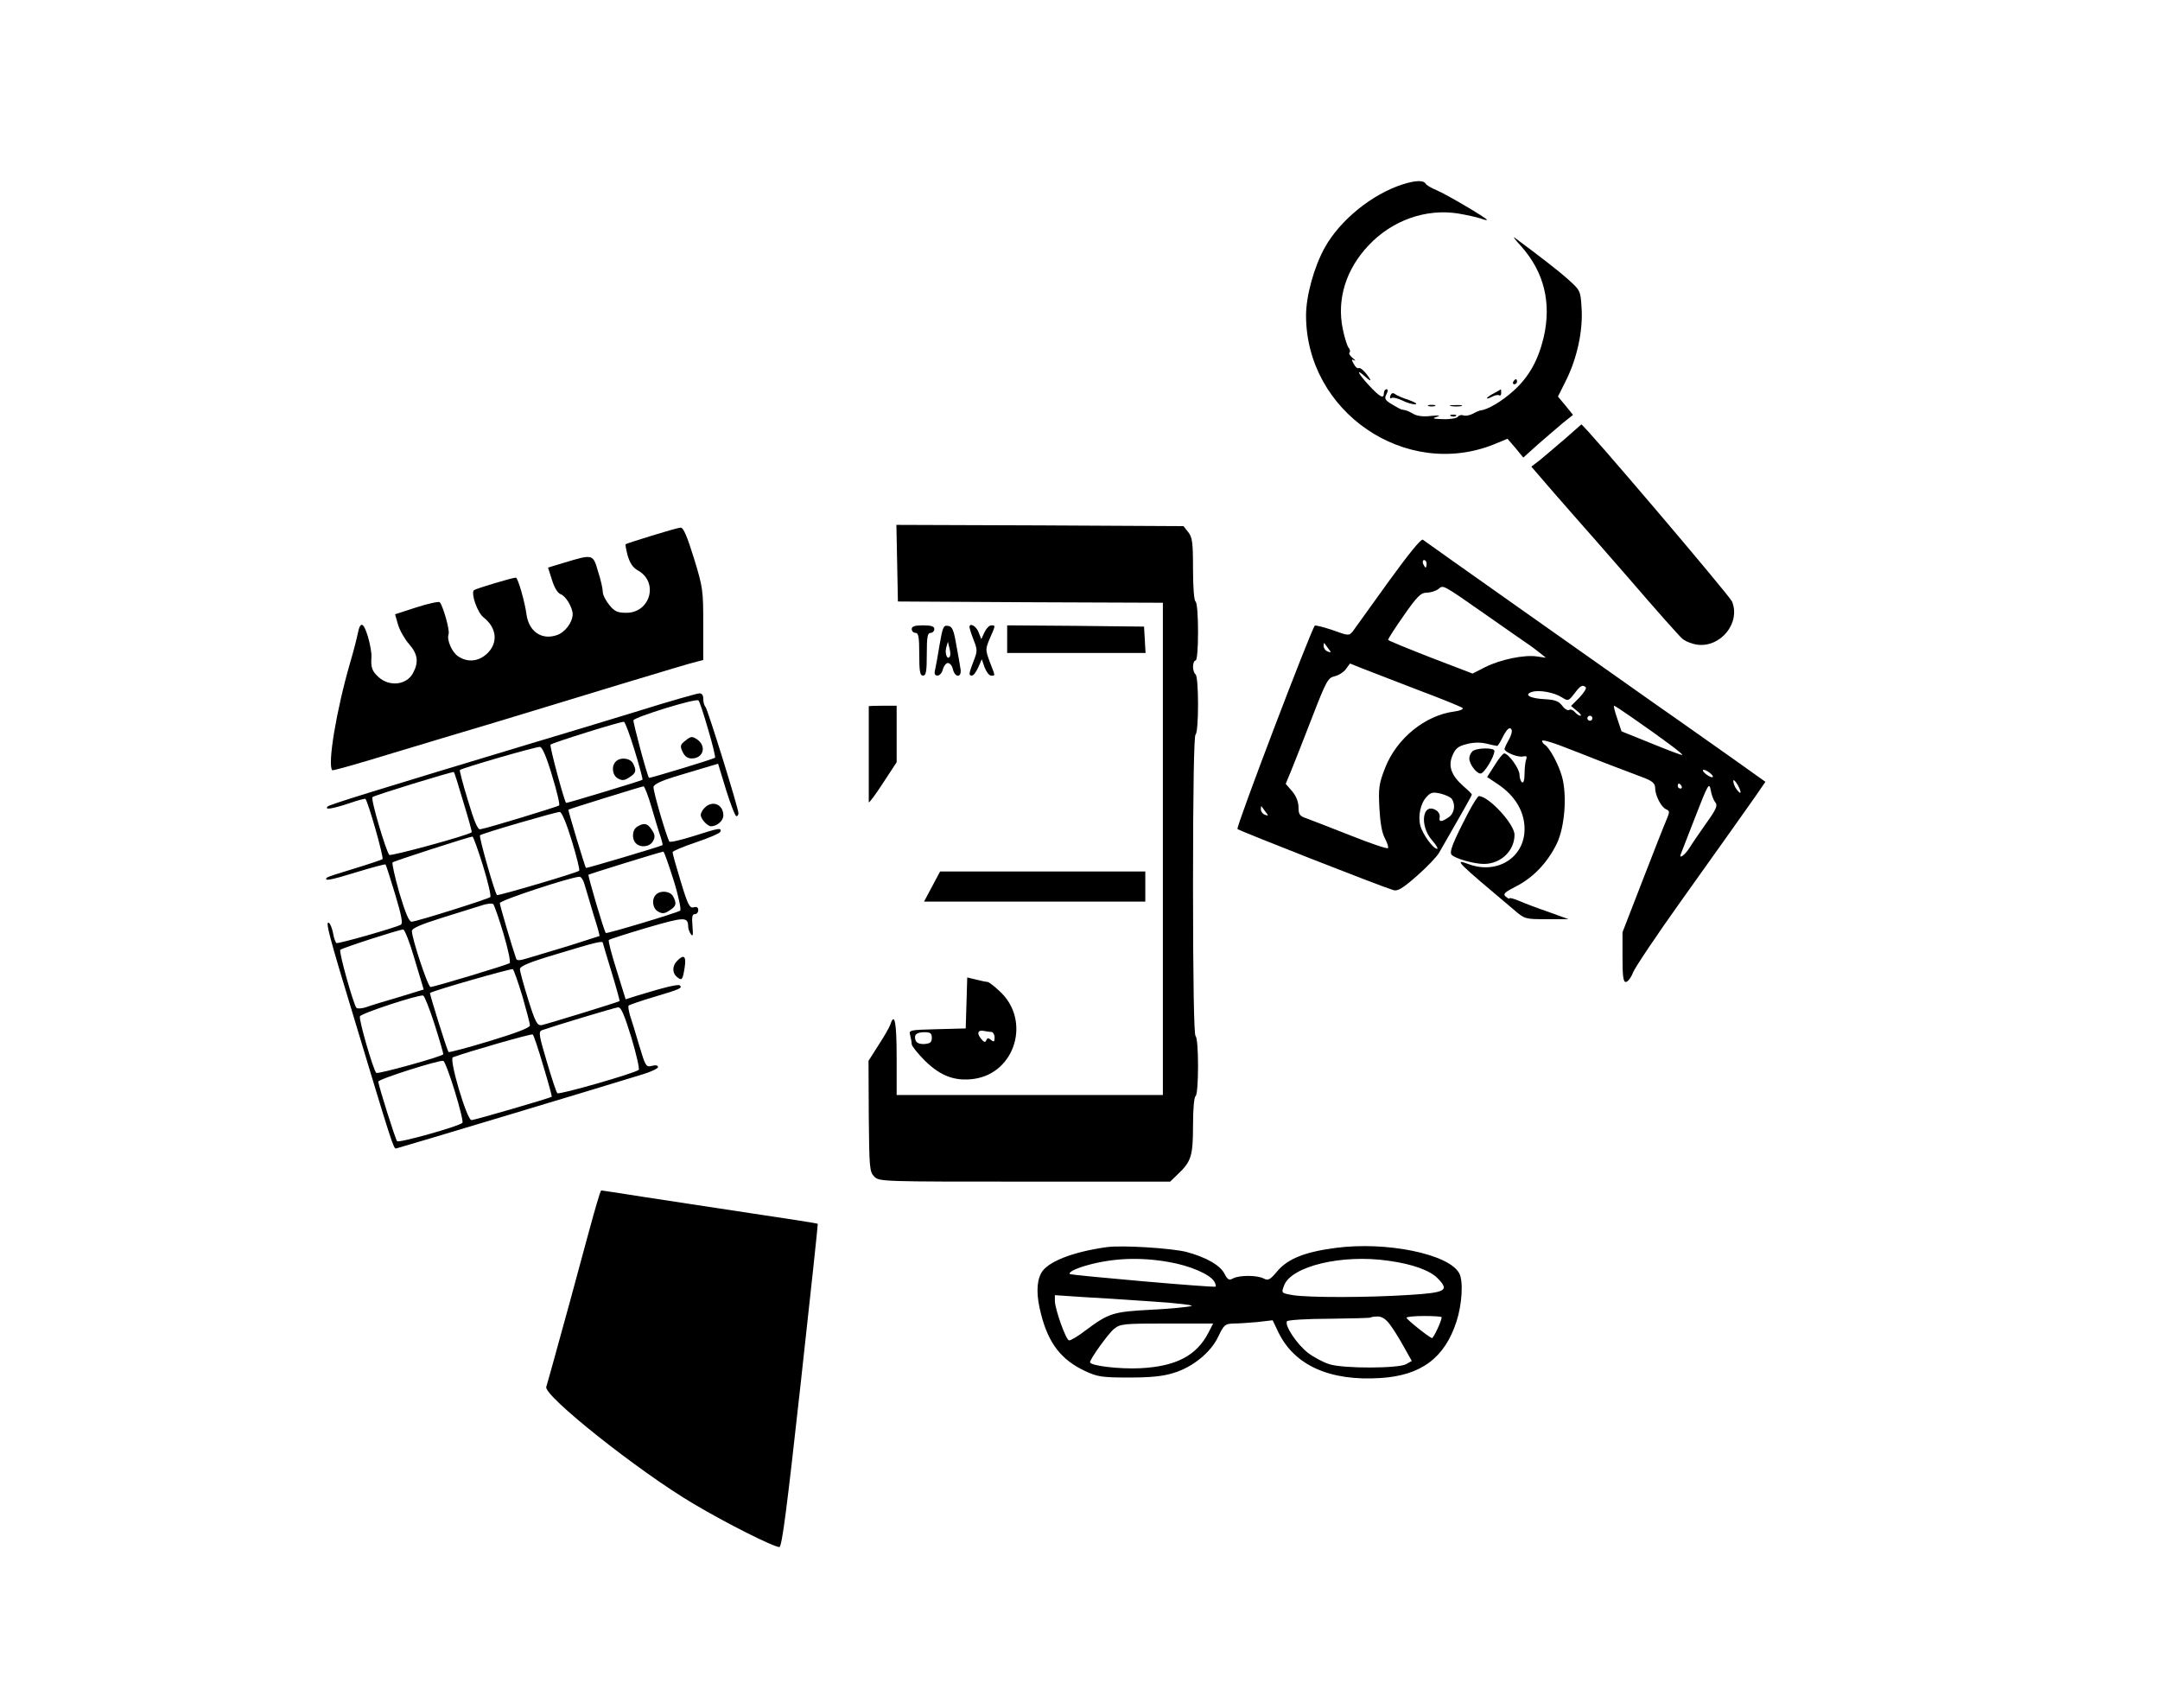 <?xml version="1.0" standalone="no"?>
<!DOCTYPE svg PUBLIC "-//W3C//DTD SVG 20010904//EN"
 "http://www.w3.org/TR/2001/REC-SVG-20010904/DTD/svg10.dtd">
<svg version="1.0" xmlns="http://www.w3.org/2000/svg"
 width="860pt" height="680pt" viewBox="0 0 860 680"
 preserveAspectRatio="xMidYMid meet">

<g transform="translate(0,680) scale(0.1,-0.1)"
fill="#000000" stroke="none">
<path d="M5585 6066 c-122 -39 -249 -142 -310 -251 -43 -77 -75 -193 -75 -271
0 -384 397 -655 749 -513 l53 22 32 -37 31 -38 60 54 c33 29 78 67 99 85 l39
31 -30 37 -30 36 34 68 c43 88 66 196 60 285 -4 68 -5 70 -53 113 -40 36 -114
93 -214 167 -8 6 3 -9 26 -34 92 -103 122 -226 90 -364 -22 -91 -59 -158 -121
-213 -45 -41 -103 -75 -130 -77 -5 -1 -20 -7 -32 -14 -12 -6 -28 -9 -36 -6 -8
3 -18 1 -22 -5 -3 -6 -30 -11 -58 -10 -42 1 -47 3 -27 9 18 6 11 7 -21 4 -30
-4 -55 -1 -70 7 -23 13 -28 15 -46 18 -5 0 -23 10 -41 21 -28 17 -31 23 -22
40 7 14 7 20 0 20 -5 0 -10 -7 -10 -15 0 -25 -15 -17 -59 30 -46 50 -55 71
-14 34 14 -13 22 -17 18 -9 -17 28 -39 49 -46 44 -5 -2 -13 5 -19 17 -10 17
-9 20 2 14 7 -3 4 1 -6 9 -11 9 -17 19 -13 22 4 4 2 13 -4 20 -5 6 -16 40 -23
75 -24 118 13 237 103 332 94 100 228 147 356 127 35 -6 76 -15 90 -20 14 -5
25 -8 25 -5 0 6 -162 102 -201 118 -20 8 -40 20 -43 26 -9 14 -40 13 -91 -3z"/>
<path d="M6025 5280 c-3 -5 -1 -10 4 -10 6 0 11 5 11 10 0 6 -2 10 -4 10 -3 0
-8 -4 -11 -10z"/>
<path d="M5948 5234 c-16 -8 -28 -17 -28 -20 0 -2 9 0 20 6 11 6 24 9 29 6 4
-3 8 1 8 9 0 8 -1 15 -1 15 -1 -1 -13 -8 -28 -16z"/>
<path d="M5536 5225 c-3 -9 -2 -13 4 -10 6 4 24 -1 42 -9 17 -9 41 -16 52 -16
12 1 1 8 -24 17 -25 8 -50 19 -56 24 -8 6 -14 4 -18 -6z"/>
<path d="M5688 5183 c6 -2 18 -2 25 0 6 3 1 5 -13 5 -14 0 -19 -2 -12 -5z"/>
<path d="M5778 5183 c12 -2 30 -2 40 0 9 3 -1 5 -23 4 -22 0 -30 -2 -17 -4z"/>
<path d="M5778 5143 c7 -3 16 -2 19 1 4 3 -2 6 -13 5 -11 0 -14 -3 -6 -6z"/>
<path d="M6230 5052 c-36 -31 -81 -69 -99 -84 l-34 -26 94 -109 c52 -59 96
-110 99 -113 3 -3 92 -104 197 -225 104 -121 199 -228 211 -238 11 -10 38 -21
60 -24 93 -12 173 87 138 172 -11 25 -590 706 -600 705 0 0 -30 -26 -66 -58z"/>
<path d="M3572 4558 l3 -153 528 -3 527 -2 0 -980 0 -980 -530 0 -530 0 0 150
c0 138 -8 182 -25 131 -3 -10 -24 -47 -47 -82 l-40 -63 1 -221 c2 -205 3 -221
22 -240 19 -20 33 -20 599 -20 l579 0 31 30 c53 50 60 73 60 194 0 62 4 112
10 116 6 4 10 55 10 120 0 65 -4 116 -10 120 -6 4 -10 215 -10 600 0 385 4
596 10 600 6 4 10 55 10 120 0 65 -4 116 -10 120 -5 3 -10 17 -10 31 0 13 5
24 10 24 6 0 10 45 10 114 0 66 -4 117 -10 121 -6 4 -10 58 -10 129 0 107 -3
127 -19 147 l-19 24 -571 3 -572 2 3 -152z"/>
<path d="M2595 4667 c-55 -17 -102 -32 -104 -34 -2 -1 2 -22 8 -45 9 -30 21
-49 42 -60 82 -47 48 -168 -47 -168 -35 0 -47 5 -68 31 -14 17 -26 40 -26 52
0 12 -8 49 -19 82 -20 69 -20 69 -133 35 l-66 -20 16 -50 c9 -30 23 -52 34
-56 20 -6 48 -53 48 -79 0 -33 -30 -73 -63 -84 -61 -21 -112 15 -121 84 -6 47
-34 145 -42 145 -14 0 -160 -44 -167 -50 -13 -12 14 -90 38 -108 53 -42 59
-100 16 -143 -34 -33 -78 -38 -116 -13 -26 17 -47 66 -39 89 6 14 -22 112 -35
127 -3 4 -45 -5 -92 -20 l-86 -28 12 -42 c7 -23 27 -58 44 -77 34 -39 39 -71
16 -114 -25 -49 -95 -57 -139 -16 -25 23 -30 38 -27 81 1 12 -5 48 -14 79 -18
59 -31 63 -41 10 -3 -15 -16 -67 -30 -114 -55 -190 -91 -407 -71 -428 3 -2
103 26 223 63 121 36 314 95 430 129 116 35 336 102 490 149 153 46 291 88
307 91 l27 7 0 142 c0 135 -1 146 -37 263 -27 87 -42 123 -53 122 -8 0 -60
-15 -115 -32z"/>
<path d="M5527 4482 c-70 -97 -133 -185 -141 -196 -15 -18 -17 -18 -80 5 -36
12 -68 20 -71 18 -15 -16 -315 -803 -308 -810 7 -7 572 -229 620 -243 17 -6
37 6 94 56 40 35 80 77 89 93 91 158 130 227 130 231 0 3 -15 18 -34 34 -48
43 -61 79 -43 122 12 28 23 37 56 45 25 7 55 8 79 2 20 -5 40 -9 43 -9 3 0 13
16 22 35 9 19 21 35 27 35 14 0 12 -20 -5 -50 -8 -14 -14 -28 -15 -32 0 -13
54 -35 74 -30 14 3 17 0 12 -13 -3 -9 -6 -35 -6 -56 0 -24 -4 -38 -10 -34 -5
3 -10 17 -10 30 0 24 -44 85 -61 85 -5 0 -22 -21 -38 -47 l-30 -47 42 -28 c69
-46 107 -109 107 -179 0 -114 -110 -183 -225 -139 -59 22 -44 8 182 -182 44
-38 45 -38 131 -38 l87 0 -80 29 c-44 15 -97 35 -117 44 -21 9 -38 13 -38 10
0 -3 -7 0 -15 7 -12 10 -5 17 42 41 68 35 124 94 161 169 32 66 42 192 21 268
-13 47 -49 115 -69 127 -5 3 -10 10 -10 15 0 5 30 -3 68 -17 37 -14 119 -46
182 -71 63 -24 134 -51 158 -60 32 -13 42 -22 42 -40 0 -30 25 -78 45 -85 13
-6 13 -10 1 -39 -8 -18 -51 -127 -95 -241 l-81 -209 0 -99 c0 -76 3 -99 13
-99 8 0 21 17 29 38 8 20 95 150 193 287 197 276 229 322 292 411 l42 61 -132
94 c-73 51 -206 146 -297 209 -258 182 -924 652 -935 661 -7 5 -59 -60 -138
-169z m153 73 c0 -8 -2 -15 -4 -15 -2 0 -6 7 -10 15 -3 8 -1 15 4 15 6 0 10
-7 10 -15z m245 -209 c72 -50 141 -99 155 -108 14 -9 36 -26 50 -37 l25 -20
-35 5 c-50 8 -146 -12 -206 -42 l-51 -26 -167 64 c-92 36 -168 67 -169 70 -1
4 27 47 62 97 53 76 68 91 91 91 14 0 35 6 46 14 22 17 10 24 199 -108z m-636
-129 c12 -15 12 -17 -3 -11 -9 3 -16 13 -16 22 0 8 1 13 3 11 1 -2 9 -12 16
-22z m356 -164 c94 -35 174 -68 178 -72 5 -5 -10 -11 -32 -14 -117 -15 -230
-107 -276 -224 -25 -64 -27 -81 -23 -160 3 -57 10 -100 22 -121 10 -19 15 -36
12 -39 -3 -4 -70 19 -148 50 -79 31 -158 62 -175 68 -28 9 -33 16 -33 44 0 21
-9 45 -25 64 l-26 30 20 48 c11 26 48 121 83 211 58 150 65 163 91 169 15 3
36 16 45 28 l17 23 50 -20 c28 -11 127 -49 220 -85z m669 10 c3 -4 -8 -22 -26
-41 l-33 -33 24 -20 c13 -10 19 -19 13 -19 -5 0 -15 7 -22 15 -7 8 -17 12 -23
8 -5 -3 -18 4 -27 17 -14 18 -29 24 -70 26 -59 3 -85 18 -50 29 28 9 88 -2
119 -22 24 -15 26 -15 49 15 25 33 33 37 46 25z m184 -120 c124 -86 203 -145
200 -149 -2 -2 -57 19 -123 46 l-119 48 -17 51 c-10 28 -15 51 -13 51 3 0 35
-21 72 -47z m-158 -3 c0 -5 -4 -10 -10 -10 -5 0 -10 5 -10 10 0 6 5 10 10 10
6 0 10 -4 10 -10z m480 -232 c0 -5 -9 -3 -20 4 -11 7 -20 16 -20 20 0 5 9 3
20 -4 11 -7 20 -16 20 -20z m110 -62 c0 -6 -7 -1 -15 10 -8 10 -14 26 -14 34
0 16 28 -28 29 -44z m-101 -40 c11 -13 5 -27 -35 -83 -26 -37 -57 -82 -68
-100 -19 -29 -42 -45 -34 -24 2 5 28 72 58 149 50 129 55 138 61 107 3 -19 11
-41 18 -49z m-134 64 c3 -5 1 -10 -4 -10 -6 0 -11 5 -11 10 0 6 2 10 4 10 3 0
8 -4 11 -10z m-914 -52 c15 -24 9 -57 -13 -72 -29 -20 -40 -20 -36 0 2 9 -4
21 -13 27 -55 35 -69 -59 -18 -118 17 -19 26 -35 21 -35 -16 0 -59 60 -67 93
-10 38 1 89 25 114 16 18 25 20 56 13 20 -5 41 -15 45 -22z m-742 -51 c12 -15
12 -17 -3 -11 -9 3 -16 13 -16 22 0 8 1 13 3 11 1 -2 9 -12 16 -22z"/>
<path d="M3630 4295 c0 -8 7 -15 15 -15 12 0 15 -16 15 -85 0 -69 3 -85 15
-85 12 0 15 16 15 85 0 69 3 85 15 85 8 0 15 7 15 15 0 11 -12 15 -45 15 -33
0 -45 -4 -45 -15z"/>
<path d="M3741 4233 c-7 -43 -15 -88 -18 -100 -4 -16 -1 -23 10 -23 8 0 18 11
21 25 4 14 13 25 20 25 8 0 17 -11 20 -25 9 -36 37 -33 30 3 -2 15 -10 59 -17
97 -10 58 -16 71 -33 73 -18 3 -21 -6 -33 -75z m41 -46 c-9 -18 -21 9 -15 33
l7 25 6 -25 c4 -14 5 -29 2 -33z"/>
<path d="M3860 4303 c0 -4 7 -27 16 -50 16 -40 16 -46 0 -86 -19 -50 -20 -57
-6 -57 6 0 17 15 25 33 l14 32 11 -32 c7 -18 18 -33 26 -33 17 0 18 -5 -5 54
-18 49 -18 51 0 94 23 52 23 52 6 52 -8 0 -20 -12 -27 -27 l-13 -28 -11 28
c-9 24 -36 39 -36 20z"/>
<path d="M4010 4255 l0 -55 276 0 275 0 -3 53 -3 52 -272 3 -273 2 0 -55z"/>
<path d="M2545 3970 c-121 -37 -305 -93 -410 -124 -650 -196 -821 -249 -830
-257 -15 -15 17 -10 84 12 34 12 64 20 66 18 11 -12 74 -234 68 -240 -5 -3
-55 -20 -111 -37 -57 -17 -106 -33 -110 -36 -15 -16 13 -11 117 21 62 19 115
33 116 31 2 -2 19 -55 38 -118 25 -83 32 -117 23 -122 -22 -12 -249 -77 -257
-73 -3 3 -10 20 -13 40 -4 19 -11 37 -16 40 -16 10 -2 -45 103 -390 147 -488
154 -510 164 -508 8 1 856 256 981 295 34 10 62 24 62 29 0 7 -10 9 -24 5 -24
-6 -26 -2 -51 81 -14 49 -31 103 -37 121 -5 18 -8 36 -5 38 3 3 49 19 103 35
101 30 112 35 101 45 -6 6 -54 -5 -169 -40 l-47 -15 -36 116 c-20 63 -34 117
-31 120 2 3 71 25 152 49 151 44 163 44 164 4 0 -8 5 -22 11 -30 8 -11 9 -3 6
33 -3 35 -1 47 9 47 8 0 14 7 14 16 0 11 -6 15 -19 11 -15 -4 -23 11 -51 104
-18 59 -33 112 -32 116 0 4 42 22 93 39 51 17 95 36 97 42 5 17 -3 16 -106
-17 -51 -16 -94 -26 -97 -22 -12 21 -66 204 -63 218 2 10 31 24 83 40 44 13
101 30 127 38 l47 14 32 -105 c18 -57 36 -104 41 -104 4 0 8 5 8 12 0 20 -122
412 -131 423 -5 5 -9 19 -9 32 0 16 -6 23 -17 22 -10 -1 -117 -31 -238 -69z
m274 -73 c18 -60 30 -111 28 -114 -5 -5 -261 -83 -263 -80 -8 10 -64 221 -62
229 5 13 250 89 259 79 4 -3 21 -55 38 -114z m-292 -86 c19 -62 33 -114 31
-116 -5 -4 -302 -94 -304 -92 -8 8 -67 228 -62 232 8 8 281 93 292 91 5 -1 24
-53 43 -115z m-329 -99 c19 -62 32 -116 28 -119 -5 -5 -283 -90 -314 -95 -10
-2 -24 31 -49 115 -20 65 -34 119 -32 121 9 8 305 94 319 92 9 -1 26 -40 48
-114z m-353 -106 c20 -65 35 -119 33 -120 -20 -14 -322 -96 -328 -90 -13 14
-75 223 -67 230 6 7 320 103 324 100 2 -1 19 -55 38 -120z m750 -23 c14 -49
30 -101 36 -117 5 -16 8 -30 7 -31 -6 -5 -303 -93 -305 -91 -4 4 -72 230 -70
232 3 3 290 92 299 93 4 1 19 -38 33 -86z m-318 -132 c19 -62 32 -115 29 -118
-7 -8 -321 -100 -327 -97 -8 4 -73 233 -68 238 9 8 305 94 318 93 8 -1 27 -47
48 -116z m-354 -98 c20 -65 33 -121 29 -125 -9 -8 -295 -98 -313 -98 -11 0
-25 35 -49 115 -18 63 -30 118 -27 121 4 5 298 100 318 103 3 1 22 -52 42
-116z m759 -58 c20 -64 31 -118 26 -121 -16 -10 -293 -93 -296 -89 -7 7 -72
228 -69 232 3 3 284 90 298 92 3 1 21 -51 41 -114z m-353 -22 c6 -21 22 -74
35 -118 14 -43 24 -80 23 -82 -2 -1 -57 -18 -122 -39 -66 -20 -139 -42 -163
-49 -33 -10 -44 -11 -47 -2 -15 42 -65 212 -65 221 0 11 280 103 317 105 7 1
17 -16 22 -36z m-324 -192 c18 -61 29 -113 24 -116 -12 -8 -301 -95 -315 -95
-10 0 -74 192 -74 223 0 11 36 26 118 52 64 20 135 42 157 49 22 8 44 10 49 6
4 -5 23 -58 41 -119z m-354 -101 l36 -120 -101 -31 c-56 -16 -114 -34 -130
-40 -17 -5 -33 -6 -37 -2 -12 15 -71 224 -64 231 6 7 229 79 250 81 6 1 27
-53 46 -119z m749 66 c0 -2 16 -54 35 -117 19 -62 33 -114 32 -115 -4 -4 -291
-92 -311 -96 -17 -2 -25 12 -53 102 -18 58 -33 112 -33 121 0 12 38 28 153 62
145 44 177 52 177 43z m-320 -213 c16 -56 30 -109 30 -116 0 -9 -54 -30 -160
-62 -88 -27 -162 -46 -164 -44 -6 6 -76 232 -74 235 10 9 325 99 330 95 4 -4
21 -52 38 -108z m-349 -114 c20 -63 35 -115 34 -117 -8 -10 -261 -80 -267 -74
-12 12 -70 212 -65 225 4 12 233 87 252 83 5 -2 26 -54 46 -117z m783 -51 c20
-67 33 -125 29 -128 -17 -14 -317 -100 -324 -93 -4 4 -23 61 -42 126 -31 105
-34 119 -19 125 42 15 289 90 303 91 12 1 25 -30 53 -121z m-351 -112 c20 -66
35 -121 34 -123 -6 -5 -307 -93 -320 -93 -18 0 -90 243 -74 250 59 22 313 95
318 91 4 -3 23 -60 42 -125z m-352 -102 c20 -65 34 -122 30 -125 -14 -14 -253
-81 -260 -73 -7 8 -72 215 -75 237 -1 10 243 87 259 83 5 -1 26 -56 46 -122z"/>
<path d="M2729 3851 c-21 -16 -22 -22 -11 -45 8 -17 19 -26 36 -26 47 0 61 50
20 77 -19 12 -24 11 -45 -6z"/>
<path d="M2452 3768 c-19 -19 -14 -56 9 -68 16 -9 26 -8 45 5 27 17 29 27 14
56 -12 21 -50 25 -68 7z"/>
<path d="M2538 3509 c-21 -12 -24 -49 -6 -67 19 -19 56 -14 68 9 9 16 8 26 -5
45 -17 26 -30 29 -57 13z"/>
<path d="M2612 3238 c-19 -19 -14 -56 9 -68 16 -9 26 -8 45 5 27 17 29 27 14
56 -12 21 -50 25 -68 7z"/>
<path d="M3459 3988 c0 -4 0 -371 0 -382 1 -5 26 29 56 75 l55 84 0 113 0 112
-55 0 c-30 0 -55 -1 -56 -2z"/>
<path d="M5862 3808 c-7 -7 -12 -19 -12 -28 0 -22 28 -60 45 -60 14 0 55 67
55 90 0 14 -73 13 -88 -2z"/>
<path d="M5848 3568 c-63 -121 -79 -161 -68 -172 15 -15 89 -36 128 -36 67 0
122 52 122 116 0 43 -103 154 -142 154 -4 0 -22 -28 -40 -62z"/>
<path d="M2806 3584 c-9 -8 -16 -22 -16 -29 0 -16 27 -45 41 -45 24 0 49 22
49 43 0 44 -43 62 -74 31z"/>
<path d="M3711 3270 l-32 -60 440 0 441 0 0 60 0 60 -409 0 -408 0 -32 -60z"/>
<path d="M2696 2974 c-20 -20 -20 -48 -1 -64 20 -16 23 -13 31 38 7 45 -3 54
-30 26z"/>
<path d="M3848 2806 l-3 -101 -114 -3 c-111 -3 -113 -3 -107 -25 3 -12 6 -28
6 -35 0 -7 24 -37 53 -66 62 -61 120 -82 194 -72 167 23 229 236 102 350 -21
20 -42 36 -47 36 -4 0 -24 4 -44 9 l-37 9 -3 -102z m100 -115 c6 -1 12 -11 12
-22 0 -17 -3 -19 -14 -10 -11 9 -15 9 -19 -1 -4 -10 -10 -8 -21 6 -18 22 -13
36 12 31 9 -2 23 -4 30 -4z m-238 -23 c0 -18 -6 -23 -29 -25 -19 -1 -31 4 -35
13 -9 23 2 34 35 34 23 0 29 -4 29 -22z"/>
<path d="M2376 2008 c-9 -29 -56 -202 -105 -384 -50 -182 -93 -338 -96 -346
-13 -34 367 -336 585 -465 131 -78 320 -173 343 -173 10 0 29 144 84 643 39
353 70 643 69 644 -1 2 -124 21 -272 43 -148 22 -340 52 -427 65 -88 14 -161
25 -163 25 -2 0 -10 -24 -18 -52z"/>
<path d="M4405 1834 c-136 -19 -237 -59 -260 -104 -19 -37 -19 -90 0 -163 30
-117 81 -182 175 -226 49 -23 67 -26 175 -26 86 0 136 5 177 18 77 23 150 83
179 146 22 46 27 50 60 51 20 0 63 3 96 6 l60 7 23 -48 c64 -132 205 -195 406
-182 162 10 256 80 303 225 22 67 28 161 11 192 -41 77 -291 128 -493 101
-122 -16 -189 -43 -231 -92 -29 -35 -37 -39 -54 -30 -26 14 -97 14 -122 1 -16
-9 -22 -6 -34 17 -17 35 -74 67 -152 88 -58 15 -259 28 -319 19z m248 -59 c84
-14 164 -49 181 -77 6 -9 8 -19 6 -21 -6 -5 -573 45 -580 50 -8 7 23 22 65 34
105 30 215 34 328 14z m875 5 c96 -13 167 -39 197 -71 46 -47 32 -56 -112 -65
-166 -11 -405 -11 -465 -1 -46 8 -47 8 -36 37 27 78 231 127 416 100z m-944
-162 c98 -6 170 -15 160 -18 -10 -4 -82 -11 -159 -15 -154 -8 -170 -13 -265
-84 -30 -23 -59 -40 -64 -38 -13 4 -55 123 -56 156 l0 24 103 -7 c56 -3 183
-11 281 -18z m950 -92 c13 -17 38 -57 55 -88 l32 -57 -23 -13 c-31 -17 -248
-18 -305 0 -23 7 -61 27 -85 45 -44 34 -94 109 -84 126 4 5 79 10 168 10 89 1
164 3 165 5 2 2 15 4 29 4 16 0 33 -11 48 -32z m206 29 c0 -14 -33 -85 -39
-83 -18 8 -100 74 -101 81 0 4 32 7 70 7 39 0 70 -2 70 -5z m-929 -62 c-47
-91 -129 -134 -272 -141 -83 -4 -199 10 -199 24 0 13 74 116 96 133 25 20 39
21 211 21 l183 0 -19 -37z"/>
</g>
</svg>
